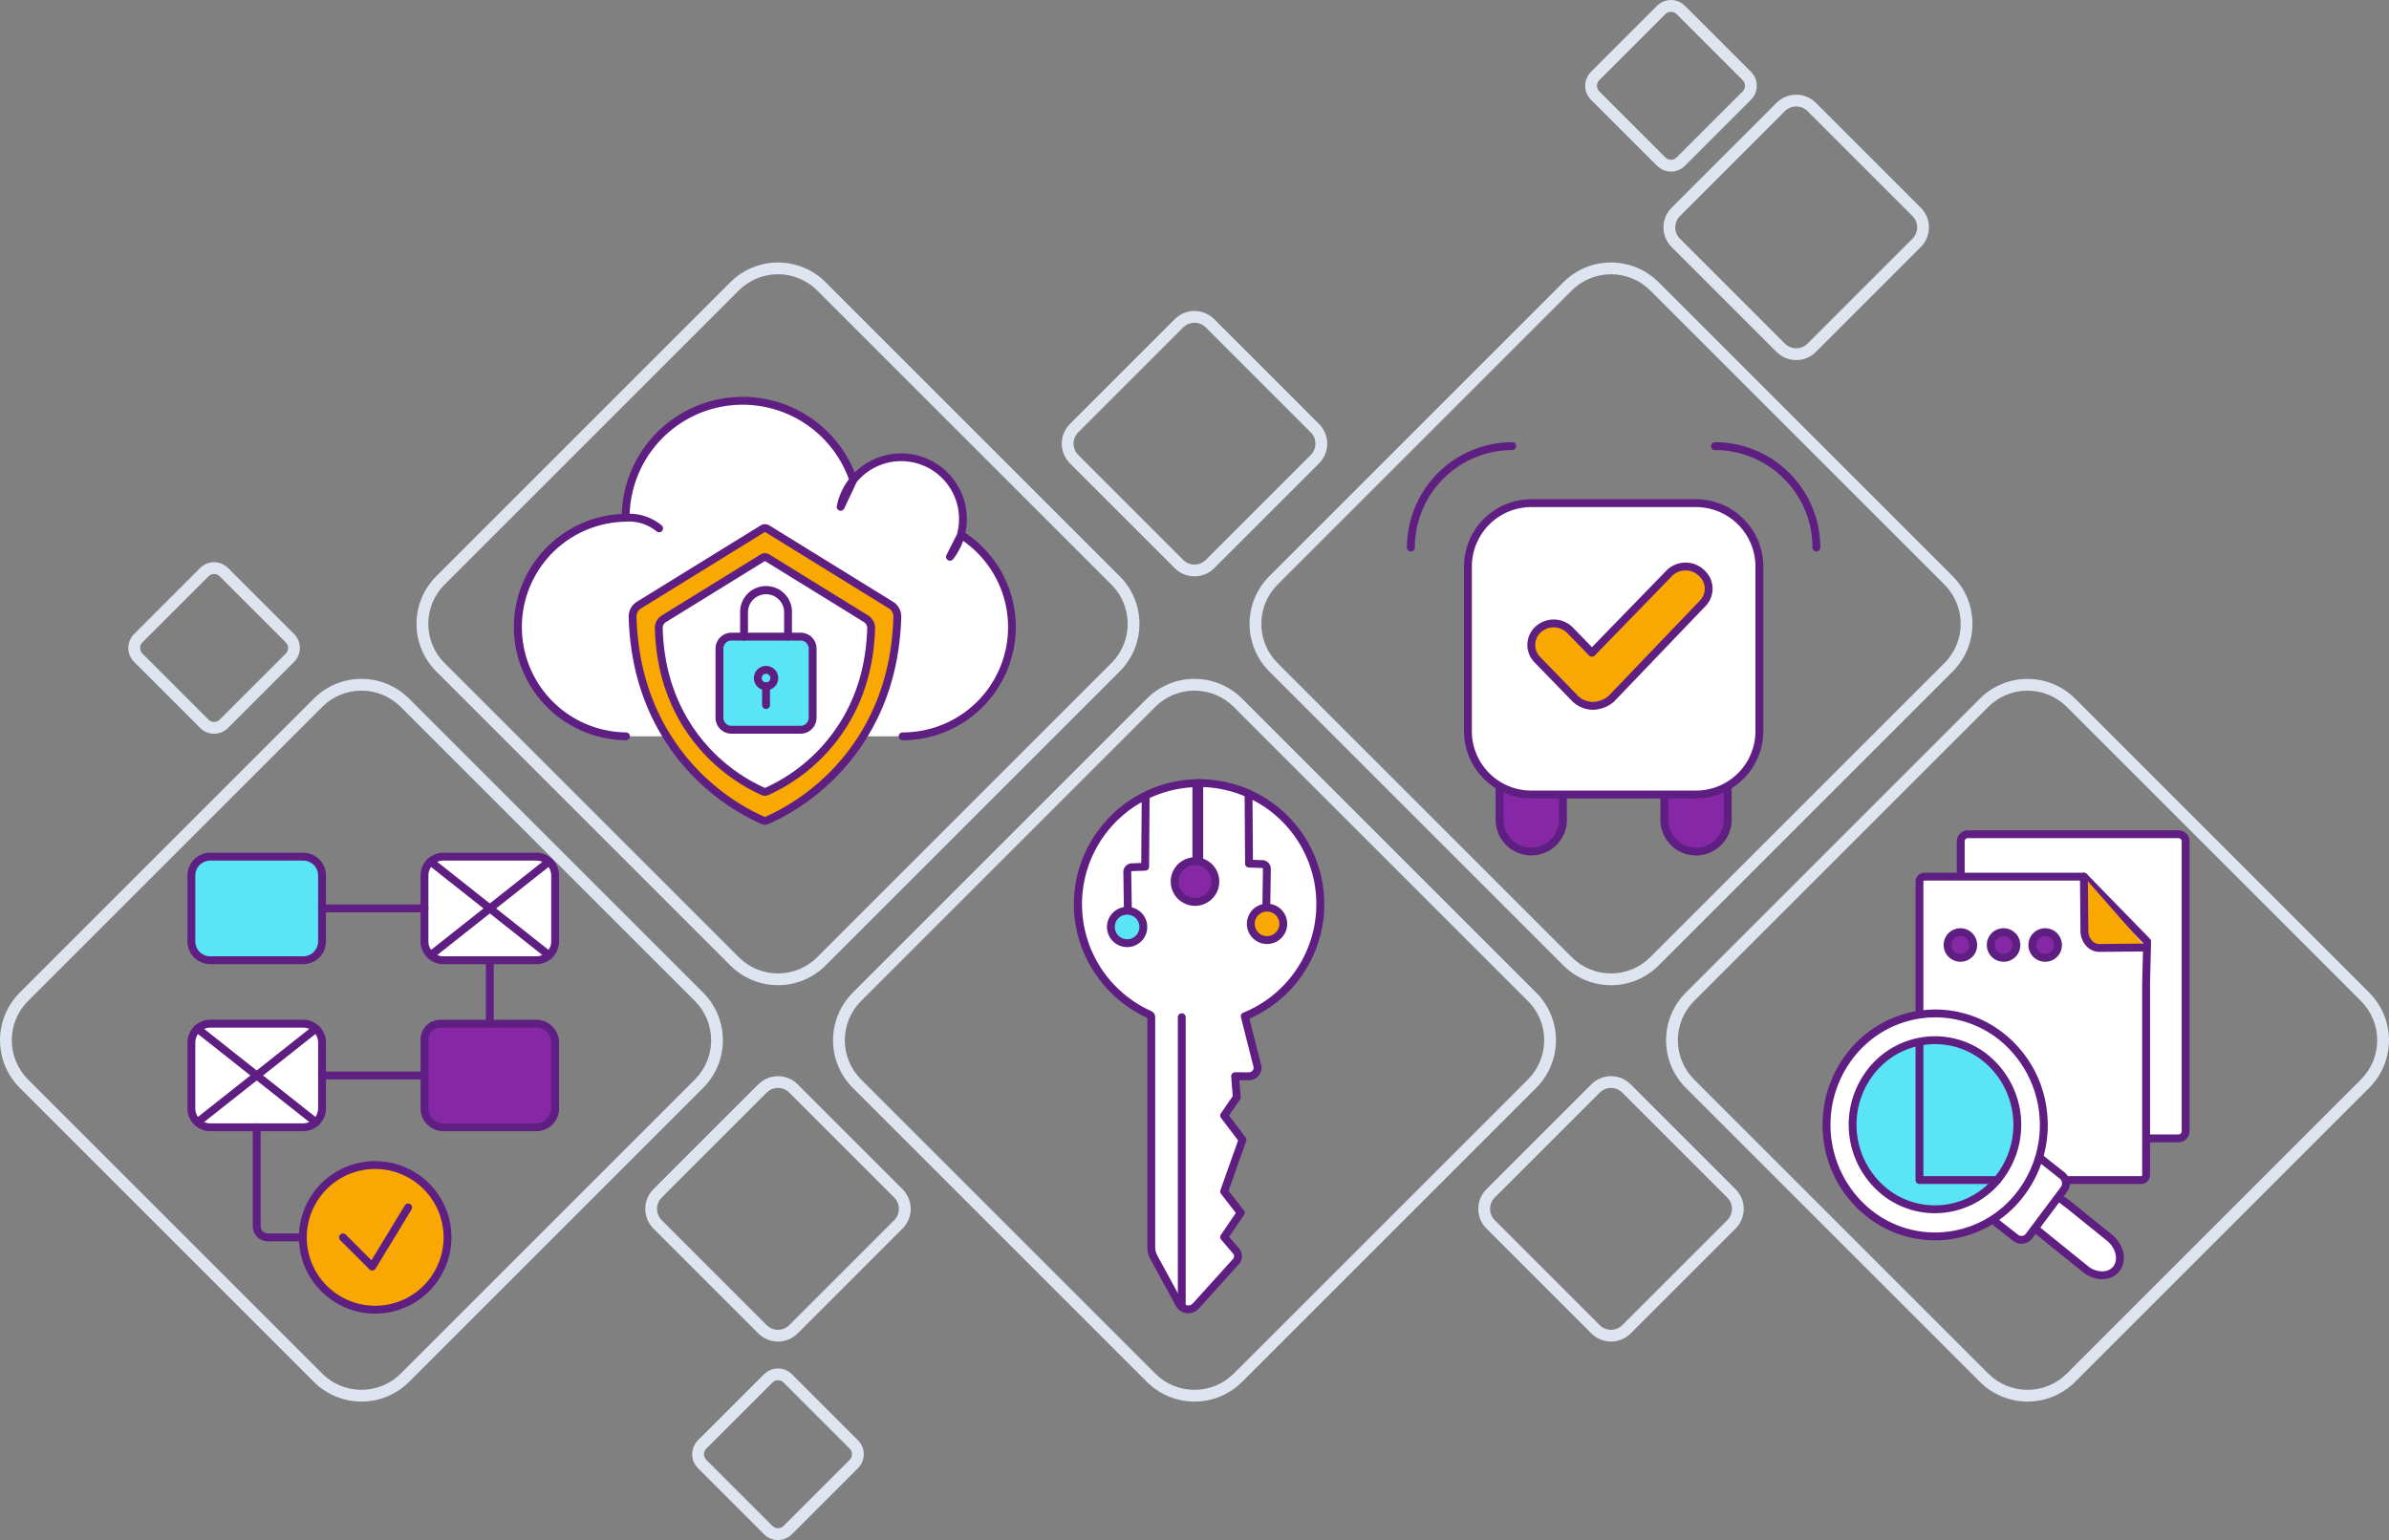 <svg id="Grupo_237297" data-name="Grupo 237297" xmlns="http://www.w3.org/2000/svg" xmlns:xlink="http://www.w3.org/1999/xlink" width="505" height="325.629" viewBox="0 0 505 325.629">
  <rect x="0" y="0" width="505" height="325.629" fill="#808080" stroke="none"/>
  <defs>
    <clipPath id="clip-path">
      <path id="Trazado_231899" data-name="Trazado 231899" d="M281.442,320.793l-62.2-62.2a11.737,11.737,0,0,1,0-16.58l62.2-62.2a11.723,11.723,0,0,1,16.58,0l62.2,62.2a11.723,11.723,0,0,1,0,16.58l-62.2,62.2a11.737,11.737,0,0,1-16.58,0M279.68,178.052l-62.2,62.2a14.232,14.232,0,0,0,0,20.1l62.2,62.2a14.231,14.231,0,0,0,20.1,0l62.2-62.2a14.216,14.216,0,0,0,0-20.1l-62.2-62.2a14.217,14.217,0,0,0-20.1,0" transform="translate(-213.323 -173.889)" fill="none"/>
    </clipPath>
    <linearGradient id="linear-gradient" x1="-1.133" y1="1.192" x2="-1.128" y2="1.192" gradientUnits="objectBoundingBox">
      <stop offset="0" stop-color="#dee4f0"/>
      <stop offset="1" stop-color="#dee4f0"/>
    </linearGradient>
    <clipPath id="clip-path-2">
      <path id="Trazado_231900" data-name="Trazado 231900" d="M68.119,320.793l-62.2-62.2a11.736,11.736,0,0,1,0-16.58l62.2-62.2a11.723,11.723,0,0,1,16.58,0l62.2,62.2a11.736,11.736,0,0,1,0,16.58l-62.2,62.2a11.737,11.737,0,0,1-16.58,0M66.356,178.052l-62.2,62.2a14.233,14.233,0,0,0,0,20.1l62.2,62.2a14.232,14.232,0,0,0,20.1,0l62.2-62.2a14.232,14.232,0,0,0,0-20.1l-62.2-62.2a14.218,14.218,0,0,0-20.1,0" transform="translate(0 -173.889)" fill="none"/>
    </clipPath>
    <linearGradient id="linear-gradient-2" x1="0.009" y1="1.192" x2="0.014" y2="1.192" xlink:href="#linear-gradient"/>
    <clipPath id="clip-path-3">
      <path id="Trazado_231901" data-name="Trazado 231901" d="M494.764,320.794l-62.2-62.2a11.736,11.736,0,0,1,0-16.58l62.2-62.2a11.737,11.737,0,0,1,16.58,0l62.2,62.2a11.736,11.736,0,0,1,0,16.58l-62.2,62.2a11.737,11.737,0,0,1-16.58,0M493,178.053l-62.2,62.2a14.233,14.233,0,0,0,0,20.1l62.2,62.2a14.232,14.232,0,0,0,20.1,0l62.2-62.2a14.232,14.232,0,0,0,0-20.1l-62.2-62.2a14.234,14.234,0,0,0-20.1,0" transform="translate(-426.646 -173.897)" fill="none"/>
    </clipPath>
    <linearGradient id="linear-gradient-3" x1="-2.255" y1="1.192" x2="-2.249" y2="1.192" xlink:href="#linear-gradient"/>
    <clipPath id="clip-path-4">
      <path id="Trazado_231902" data-name="Trazado 231902" d="M174.779,214.132l-62.2-62.2a11.725,11.725,0,0,1,0-16.58l62.2-62.2a11.738,11.738,0,0,1,16.579,0l62.2,62.2a11.724,11.724,0,0,1,0,16.58l-62.2,62.2a11.734,11.734,0,0,1-16.579,0M173.017,71.393l-62.2,62.2a14.217,14.217,0,0,0,0,20.1l62.2,62.2a14.232,14.232,0,0,0,20.1,0l62.2-62.2a14.215,14.215,0,0,0,0-20.1l-62.2-62.2a14.232,14.232,0,0,0-20.1,0" transform="translate(-106.654 -67.236)" fill="none"/>
    </clipPath>
    <linearGradient id="linear-gradient-4" x1="-0.576" y1="1.768" x2="-0.571" y2="1.768" xlink:href="#linear-gradient"/>
    <clipPath id="clip-path-5">
      <path id="Trazado_231903" data-name="Trazado 231903" d="M297.564,132.289,275.377,110.1a3.383,3.383,0,0,1,0-4.78l22.187-22.188a3.385,3.385,0,0,1,4.78,0l22.187,22.188a3.379,3.379,0,0,1,0,4.78l-22.187,22.188a3.383,3.383,0,0,1-4.78,0M295.8,81.371l-22.187,22.188a5.872,5.872,0,0,0,0,8.305L295.8,134.051a5.872,5.872,0,0,0,8.305,0l22.187-22.187a5.87,5.87,0,0,0,0-8.305L304.106,81.371a5.88,5.88,0,0,0-8.305,0" transform="translate(-271.894 -79.654)" fill="none"/>
    </clipPath>
    <linearGradient id="linear-gradient-5" x1="-3.999" y1="4.631" x2="-3.985" y2="4.631" xlink:href="#linear-gradient"/>
    <clipPath id="clip-path-6">
      <path id="Trazado_231904" data-name="Trazado 231904" d="M451.651,76.889,429.464,54.7a3.384,3.384,0,0,1,0-4.781l22.187-22.187a3.385,3.385,0,0,1,4.78,0l22.188,22.187a3.382,3.382,0,0,1,0,4.781L456.431,76.889a3.381,3.381,0,0,1-4.78,0m-1.762-50.917L427.7,48.159a5.874,5.874,0,0,0,0,8.305l22.188,22.188a5.874,5.874,0,0,0,8.305,0l22.187-22.188a5.872,5.872,0,0,0,0-8.305L458.194,25.972a5.878,5.878,0,0,0-8.305,0" transform="translate(-425.982 -24.254)" fill="none"/>
    </clipPath>
    <linearGradient id="linear-gradient-6" x1="-6.266" y1="5.446" x2="-6.251" y2="5.446" xlink:href="#linear-gradient"/>
    <clipPath id="clip-path-7">
      <path id="Trazado_231905" data-name="Trazado 231905" d="M190.9,328.3l-22.188-22.188a3.378,3.378,0,0,1,0-4.779L190.9,279.143a3.379,3.379,0,0,1,4.78,0l22.187,22.188a3.38,3.38,0,0,1,0,4.779L195.683,328.3a3.381,3.381,0,0,1-4.78,0m-1.762-50.917-22.188,22.188a5.873,5.873,0,0,0,0,8.3l22.188,22.188a5.88,5.88,0,0,0,8.305,0l22.187-22.188a5.871,5.871,0,0,0,0-8.3l-22.187-22.188a5.88,5.88,0,0,0-8.305,0" transform="translate(-165.233 -275.664)" fill="none"/>
    </clipPath>
    <linearGradient id="linear-gradient-7" x1="-2.43" y1="1.748" x2="-2.416" y2="1.748" xlink:href="#linear-gradient"/>
    <clipPath id="clip-path-8">
      <path id="Trazado_231906" data-name="Trazado 231906" d="M404.225,328.3,382.038,306.11a3.378,3.378,0,0,1,0-4.779l22.186-22.188a3.38,3.38,0,0,1,4.781,0l22.187,22.188a3.382,3.382,0,0,1,0,4.779L409.006,328.3a3.382,3.382,0,0,1-4.781,0m-1.762-50.917-22.187,22.188a5.871,5.871,0,0,0,0,8.3l22.187,22.188a5.872,5.872,0,0,0,8.305,0l22.188-22.188a5.878,5.878,0,0,0,0-8.3L410.767,277.38a5.872,5.872,0,0,0-8.305,0" transform="translate(-378.555 -275.66)" fill="none"/>
    </clipPath>
    <linearGradient id="linear-gradient-8" x1="-5.512" y1="1.748" x2="-5.498" y2="1.748" xlink:href="#linear-gradient"/>
    <clipPath id="clip-path-9">
      <path id="Trazado_231907" data-name="Trazado 231907" d="M49.81,177.3,35.832,163.326a1.67,1.67,0,0,1,0-2.36L49.81,146.988a1.671,1.671,0,0,1,2.36,0l13.978,13.978a1.671,1.671,0,0,1,0,2.36L52.17,177.3a1.671,1.671,0,0,1-2.36,0m-1.762-32.078L34.07,159.2a4.164,4.164,0,0,0,0,5.884l13.978,13.978a4.165,4.165,0,0,0,5.884,0L67.91,165.088a4.164,4.164,0,0,0,0-5.884L53.931,145.225a4.166,4.166,0,0,0-5.884,0" transform="translate(-32.853 -144.009)" fill="none"/>
    </clipPath>
    <linearGradient id="linear-gradient-9" x1="-0.72" y1="5.7" x2="-0.698" y2="5.7" xlink:href="#linear-gradient"/>
    <clipPath id="clip-path-10">
      <path id="Trazado_231908" data-name="Trazado 231908" d="M194.211,383.826l-13.979-13.978a1.673,1.673,0,0,1,0-2.36l13.979-13.978a1.67,1.67,0,0,1,2.359,0l13.978,13.978a1.671,1.671,0,0,1,0,2.36L196.57,383.826a1.668,1.668,0,0,1-2.359,0m-1.762-32.078L178.47,365.727a4.166,4.166,0,0,0,0,5.884l13.978,13.979a4.161,4.161,0,0,0,5.884,0l13.978-13.979a4.164,4.164,0,0,0,0-5.884l-13.978-13.978a4.165,4.165,0,0,0-5.884,0" transform="translate(-177.253 -350.532)" fill="none"/>
    </clipPath>
    <linearGradient id="linear-gradient-10" x1="-3.935" y1="1" x2="-3.912" y2="1" xlink:href="#linear-gradient"/>
    <clipPath id="clip-path-11">
      <path id="Trazado_231909" data-name="Trazado 231909" d="M422.892,33.294,408.913,19.317a1.671,1.671,0,0,1,0-2.36L422.892,2.979a1.67,1.67,0,0,1,2.359,0l13.979,13.978a1.673,1.673,0,0,1,0,2.36L425.251,33.294a1.666,1.666,0,0,1-2.359,0M421.129,1.217,407.151,15.2a4.167,4.167,0,0,0,0,5.885l13.979,13.978a4.161,4.161,0,0,0,5.884,0L440.991,21.08a4.165,4.165,0,0,0,0-5.885L427.013,1.217a4.165,4.165,0,0,0-5.884,0" transform="translate(-405.934 0)" fill="none"/>
    </clipPath>
    <linearGradient id="linear-gradient-11" x1="-9.025" y1="8.976" x2="-9.002" y2="8.976" xlink:href="#linear-gradient"/>
    <clipPath id="clip-path-12">
      <path id="Trazado_231910" data-name="Trazado 231910" d="M388.1,214.132l-62.2-62.2a11.738,11.738,0,0,1,0-16.58l62.2-62.2a11.736,11.736,0,0,1,16.579,0l62.2,62.2a11.737,11.737,0,0,1,0,16.58l-62.2,62.2a11.722,11.722,0,0,1-16.579,0M386.34,71.393l-62.2,62.2a14.231,14.231,0,0,0,0,20.1l62.2,62.2a14.216,14.216,0,0,0,20.1,0l62.2-62.2a14.232,14.232,0,0,0,0-20.1l-62.2-62.2a14.232,14.232,0,0,0-20.1,0" transform="translate(-319.985 -67.236)" fill="none"/>
    </clipPath>
    <linearGradient id="linear-gradient-12" x1="-1.689" y1="1.768" x2="-1.683" y2="1.768" xlink:href="#linear-gradient"/>
    <clipPath id="clip-path-13">
      <rect id="Rectángulo_313104" data-name="Rectángulo 313104" width="505" height="325.629" fill="none"/>
    </clipPath>
  </defs>
  <g id="Grupo_237272" data-name="Grupo 237272" transform="translate(176.091 143.54)">
    <g id="Grupo_237271" data-name="Grupo 237271" clip-path="url(#clip-path)">
      <rect id="Rectángulo_313092" data-name="Rectángulo 313092" width="154.209" height="152.823" transform="translate(-1.386 0)" fill="url(#linear-gradient)"/>
    </g>
  </g>
  <g id="Grupo_237274" data-name="Grupo 237274" transform="translate(0 143.54)">
    <g id="Grupo_237273" data-name="Grupo 237273" clip-path="url(#clip-path-2)">
      <rect id="Rectángulo_313093" data-name="Rectángulo 313093" width="155.588" height="152.823" transform="translate(-1.386)" fill="url(#linear-gradient-2)"/>
    </g>
  </g>
  <g id="Grupo_237276" data-name="Grupo 237276" transform="translate(352.183 143.547)">
    <g id="Grupo_237275" data-name="Grupo 237275" clip-path="url(#clip-path-3)">
      <rect id="Rectángulo_313094" data-name="Rectángulo 313094" width="155.589" height="152.817" transform="translate(-1.386 0)" fill="url(#linear-gradient-3)"/>
    </g>
  </g>
  <g id="Grupo_237278" data-name="Grupo 237278" transform="translate(88.04 55.501)">
    <g id="Grupo_237277" data-name="Grupo 237277" clip-path="url(#clip-path-4)">
      <rect id="Rectángulo_313095" data-name="Rectángulo 313095" width="152.83" height="152.817" transform="translate(0 0)" fill="url(#linear-gradient-4)"/>
    </g>
  </g>
  <g id="Grupo_237280" data-name="Grupo 237280" transform="translate(224.44 65.752)">
    <g id="Grupo_237279" data-name="Grupo 237279" clip-path="url(#clip-path-5)">
      <rect id="Rectángulo_313096" data-name="Rectángulo 313096" width="56.12" height="56.117" transform="translate(0 0)" fill="url(#linear-gradient-5)"/>
    </g>
  </g>
  <g id="Grupo_237282" data-name="Grupo 237282" transform="translate(351.635 20.021)">
    <g id="Grupo_237281" data-name="Grupo 237281" clip-path="url(#clip-path-6)">
      <rect id="Rectángulo_313097" data-name="Rectángulo 313097" width="56.12" height="56.117" transform="translate(0 0)" fill="url(#linear-gradient-6)"/>
    </g>
  </g>
  <g id="Grupo_237284" data-name="Grupo 237284" transform="translate(136.395 227.552)">
    <g id="Grupo_237283" data-name="Grupo 237283" clip-path="url(#clip-path-7)">
      <rect id="Rectángulo_313098" data-name="Rectángulo 313098" width="56.12" height="56.114" fill="url(#linear-gradient-7)"/>
    </g>
  </g>
  <g id="Grupo_237286" data-name="Grupo 237286" transform="translate(312.486 227.549)">
    <g id="Grupo_237285" data-name="Grupo 237285" clip-path="url(#clip-path-8)">
      <rect id="Rectángulo_313099" data-name="Rectángulo 313099" width="56.69" height="56.12" fill="url(#linear-gradient-8)"/>
    </g>
  </g>
  <g id="Grupo_237288" data-name="Grupo 237288" transform="translate(27.119 118.875)">
    <g id="Grupo_237287" data-name="Grupo 237287" clip-path="url(#clip-path-9)">
      <rect id="Rectángulo_313100" data-name="Rectángulo 313100" width="37.086" height="36.274" transform="translate(-0.406 0)" fill="url(#linear-gradient-9)"/>
    </g>
  </g>
  <g id="Grupo_237290" data-name="Grupo 237290" transform="translate(146.317 289.353)">
    <g id="Grupo_237289" data-name="Grupo 237289" clip-path="url(#clip-path-10)">
      <rect id="Rectángulo_313101" data-name="Rectángulo 313101" width="37.085" height="36.276" transform="translate(-0.406 0)" fill="url(#linear-gradient-10)"/>
    </g>
  </g>
  <g id="Grupo_237292" data-name="Grupo 237292" transform="translate(335.086)">
    <g id="Grupo_237291" data-name="Grupo 237291" clip-path="url(#clip-path-11)">
      <rect id="Rectángulo_313102" data-name="Rectángulo 313102" width="37.085" height="36.276" transform="translate(-0.406)" fill="url(#linear-gradient-11)"/>
    </g>
  </g>
  <g id="Grupo_237294" data-name="Grupo 237294" transform="translate(264.138 55.501)">
    <g id="Grupo_237293" data-name="Grupo 237293" clip-path="url(#clip-path-12)">
      <rect id="Rectángulo_313103" data-name="Rectángulo 313103" width="155.588" height="152.823" transform="translate(-1.386 0)" fill="url(#linear-gradient-12)"/>
    </g>
  </g>
  <g id="Grupo_237296" data-name="Grupo 237296">
    <g id="Grupo_237295" data-name="Grupo 237295" clip-path="url(#clip-path-13)">
      <path id="Trazado_231911" data-name="Trazado 231911" d="M213.956,173.613A23.094,23.094,0,0,0,226.311,131l-2.347,4.642a13.051,13.051,0,1,0-23.115-10.556l2.683-5.671a24.723,24.723,0,0,0-48.126,7.973v.008a23.109,23.109,0,0,0,.063,46.214Z" transform="translate(-23.146 -17.918)" fill="#fff"/>
      <path id="Trazado_231912" data-name="Trazado 231912" d="M213.78,174.268a.831.831,0,0,1,0-1.662,22.26,22.26,0,0,0,12.783-40.5,13.819,13.819,0,0,1-2.119,3.866.831.831,0,0,1-1.4-.884l2.214-4.381a12.221,12.221,0,0,0-21.189-11.041l-2.648,5.6a.831.831,0,0,1-1.566-.518,13.777,13.777,0,0,1,2.561-5.669,23.893,23.893,0,0,0-46.358,8.121v.021a.831.831,0,0,1-.819.83,22.278,22.278,0,0,0,.06,44.552.831.831,0,0,1-.019,1.662,23.939,23.939,0,0,1-.872-47.85,25.554,25.554,0,0,1,49.246-8.751,13.889,13.889,0,0,1,23.384,12.759,24.274,24.274,0,0,1,7.617,8.219,23.957,23.957,0,0,1-20.878,35.629" transform="translate(-22.971 -17.742)" fill="#5f1f82"/>
      <path id="Trazado_231913" data-name="Trazado 231913" d="M189.609,197.11a.932.932,0,0,0,.726,0,46.28,46.28,0,0,0,24.9-27.374,49.153,49.153,0,0,0,1.537-5.593,55.474,55.474,0,0,0,1.171-10.1,2.813,2.813,0,0,0-1.313-2.476L190.47,135.415a.948.948,0,0,0-1,0L163.31,151.565A2.814,2.814,0,0,0,162,154.04a55.475,55.475,0,0,0,1.171,10.1,48.99,48.99,0,0,0,1.536,5.593,46.3,46.3,0,0,0,24.905,27.374" transform="translate(-28.273 -23.609)" fill="#f8a800"/>
      <path id="Trazado_231914" data-name="Trazado 231914" d="M189.8,197.838a1.766,1.766,0,0,1-.684-.139,47.117,47.117,0,0,1-25.371-27.873,50.077,50.077,0,0,1-1.563-5.687,56.576,56.576,0,0,1-1.189-10.254,3.652,3.652,0,0,1,1.708-3.2l26.164-16.149a1.768,1.768,0,0,1,1.868,0l26.164,16.149a3.652,3.652,0,0,1,1.708,3.2,56.585,56.585,0,0,1-1.189,10.254,50.422,50.422,0,0,1-1.563,5.687A47.134,47.134,0,0,1,190.48,197.7a1.766,1.766,0,0,1-.684.139m-.042-1.672a.1.1,0,0,0,.085,0,45.474,45.474,0,0,0,24.439-26.875,48.611,48.611,0,0,0,1.511-5.5,54.973,54.973,0,0,0,1.153-9.952,1.986,1.986,0,0,0-.92-1.747l-26.164-16.149a.116.116,0,0,0-.123,0L163.57,152.1a1.986,1.986,0,0,0-.92,1.747,54.964,54.964,0,0,0,1.153,9.952,48.482,48.482,0,0,0,1.511,5.5,45.456,45.456,0,0,0,24.439,26.875" transform="translate(-28.097 -23.433)" fill="#5f1f82"/>
      <path id="Trazado_231915" data-name="Trazado 231915" d="M190.792,192.268a.894.894,0,0,0,.7,0,37.145,37.145,0,0,0,19.92-21.934,39.321,39.321,0,0,0,1.232-4.486,44.5,44.5,0,0,0,.939-8.1,2.256,2.256,0,0,0-1.053-1.986l-20.911-12.907a.909.909,0,0,0-.955,0l-20.91,12.907a2.255,2.255,0,0,0-1.054,1.986,44.5,44.5,0,0,0,.939,8.1,39.492,39.492,0,0,0,1.232,4.486,37.145,37.145,0,0,0,19.92,21.934" transform="translate(-29.443 -24.908)" fill="#fff"/>
      <path id="Trazado_231916" data-name="Trazado 231916" d="M190.966,192.995a1.735,1.735,0,0,1-.674-.138,37.985,37.985,0,0,1-20.382-22.432,40.551,40.551,0,0,1-1.258-4.581,45.5,45.5,0,0,1-.958-8.256,3.1,3.1,0,0,1,1.448-2.715l20.911-12.907a1.732,1.732,0,0,1,1.828,0l20.912,12.907a3.094,3.094,0,0,1,1.447,2.715,45.421,45.421,0,0,1-.958,8.256,40.6,40.6,0,0,1-1.258,4.581,37.967,37.967,0,0,1-20.383,22.432,1.73,1.73,0,0,1-.673.138m0-49.626a.08.08,0,0,0-.041.012l-20.911,12.907a1.426,1.426,0,0,0-.66,1.257,43.811,43.811,0,0,0,.921,7.953,38.9,38.9,0,0,0,1.206,4.391,36.308,36.308,0,0,0,19.458,21.437.062.062,0,0,0,.051,0,36.324,36.324,0,0,0,19.459-21.437,39.072,39.072,0,0,0,1.206-4.391,43.882,43.882,0,0,0,.922-7.953,1.432,1.432,0,0,0-.66-1.257L191.007,143.38a.079.079,0,0,0-.04-.012" transform="translate(-29.267 -24.732)" fill="#5f1f82"/>
      <path id="Trazado_231917" data-name="Trazado 231917" d="M201.4,182.765H186.777a2.544,2.544,0,0,1-2.537-2.537v-14.62a2.544,2.544,0,0,1,2.537-2.537H201.4a2.544,2.544,0,0,1,2.537,2.537v14.62a2.544,2.544,0,0,1-2.537,2.537" transform="translate(-32.156 -28.461)" fill="#59e5f5"/>
      <path id="Trazado_231918" data-name="Trazado 231918" d="M201.22,183.42H186.6a3.371,3.371,0,0,1-3.368-3.368V165.433a3.371,3.371,0,0,1,3.368-3.368H201.22a3.371,3.371,0,0,1,3.368,3.368v14.619a3.371,3.371,0,0,1-3.368,3.368M186.6,163.727a1.708,1.708,0,0,0-1.706,1.706v14.619a1.708,1.708,0,0,0,1.706,1.706H201.22a1.708,1.708,0,0,0,1.706-1.706V165.433a1.708,1.708,0,0,0-1.706-1.706Z" transform="translate(-31.98 -28.285)" fill="#5f1f82"/>
      <path id="Trazado_231919" data-name="Trazado 231919" d="M199.66,161.656a.831.831,0,0,1-.83-.83v-5.142a3.819,3.819,0,0,0-7.639,0v5.142a.831.831,0,0,1-1.662,0v-5.142a5.481,5.481,0,1,1,10.961,0v5.142a.831.831,0,0,1-.83.83" transform="translate(-33.079 -26.215)" fill="#5f1f82"/>
      <path id="Trazado_231920" data-name="Trazado 231920" d="M195.624,175.727a2.574,2.574,0,1,1,2.575-2.574,2.576,2.576,0,0,1-2.575,2.574m0-3.487a.913.913,0,1,0,.913.913.914.914,0,0,0-.913-.913" transform="translate(-33.693 -29.771)" fill="#5f1f82"/>
      <path id="Trazado_231921" data-name="Trazado 231921" d="M195.992,180.417a.831.831,0,0,1-.83-.83v-3.953a.83.83,0,1,1,1.661,0v3.953a.831.831,0,0,1-.83.83" transform="translate(-34.062 -30.509)" fill="#5f1f82"/>
      <path id="Trazado_231922" data-name="Trazado 231922" d="M167.112,135.516a.827.827,0,0,1-.532-.192,9.173,9.173,0,0,0-6.481-2.053.831.831,0,1,1-.1-1.658,10.825,10.825,0,0,1,7.647,2.434.831.831,0,0,1-.531,1.469" transform="translate(-27.788 -22.966)" fill="#5f1f82"/>
      <path id="Trazado_231923" data-name="Trazado 231923" d="M72.638,241.333H53a3.991,3.991,0,0,1-3.99-3.991V223.422a3.99,3.99,0,0,1,3.99-3.99H72.638a3.991,3.991,0,0,1,3.991,3.99v13.919a3.991,3.991,0,0,1-3.991,3.991" transform="translate(-8.553 -38.298)" fill="#59e5f5"/>
      <path id="Trazado_231924" data-name="Trazado 231924" d="M72.461,241.987H52.821A4.827,4.827,0,0,1,48,237.166V223.247a4.827,4.827,0,0,1,4.822-4.822h19.64a4.827,4.827,0,0,1,4.822,4.822v13.919a4.827,4.827,0,0,1-4.822,4.822m-19.64-21.9a3.163,3.163,0,0,0-3.16,3.16v13.919a3.164,3.164,0,0,0,3.16,3.161h19.64a3.165,3.165,0,0,0,3.161-3.161V223.247a3.164,3.164,0,0,0-3.161-3.16Z" transform="translate(-8.377 -38.122)" fill="#5f1f82"/>
      <path id="Trazado_231925" data-name="Trazado 231925" d="M132.33,241.333h-19.64a3.991,3.991,0,0,1-3.991-3.991V223.422a3.99,3.99,0,0,1,3.991-3.99h19.64a3.991,3.991,0,0,1,3.991,3.99v13.919a3.991,3.991,0,0,1-3.991,3.991" transform="translate(-18.971 -38.298)" fill="#fff"/>
      <path id="Trazado_231926" data-name="Trazado 231926" d="M132.154,241.987h-19.64a4.827,4.827,0,0,1-4.822-4.822V223.247a4.827,4.827,0,0,1,4.822-4.822h19.64a4.827,4.827,0,0,1,4.822,4.822v13.919a4.827,4.827,0,0,1-4.822,4.822m-19.64-21.9a3.164,3.164,0,0,0-3.161,3.16v13.919a3.165,3.165,0,0,0,3.161,3.161h19.64a3.164,3.164,0,0,0,3.16-3.161V223.247a3.164,3.164,0,0,0-3.16-3.16Z" transform="translate(-18.795 -38.122)" fill="#5f1f82"/>
      <path id="Trazado_231927" data-name="Trazado 231927" d="M72.638,284.118H53a3.991,3.991,0,0,1-3.99-3.991V266.207a3.99,3.99,0,0,1,3.99-3.99H72.638a3.991,3.991,0,0,1,3.991,3.99v13.919a3.991,3.991,0,0,1-3.991,3.991" transform="translate(-8.553 -45.765)" fill="#fff"/>
      <path id="Trazado_231928" data-name="Trazado 231928" d="M72.461,284.772H52.821A4.827,4.827,0,0,1,48,279.951V266.032a4.827,4.827,0,0,1,4.822-4.822h19.64a4.827,4.827,0,0,1,4.822,4.822v13.919a4.827,4.827,0,0,1-4.822,4.822m-19.64-21.9a3.163,3.163,0,0,0-3.16,3.16v13.919a3.163,3.163,0,0,0,3.16,3.16h19.64a3.164,3.164,0,0,0,3.161-3.16V266.032a3.164,3.164,0,0,0-3.161-3.16Z" transform="translate(-8.377 -45.589)" fill="#5f1f82"/>
      <path id="Trazado_231929" data-name="Trazado 231929" d="M132.33,284.118h-19.64a3.991,3.991,0,0,1-3.991-3.991V265.571a3.354,3.354,0,0,1,3.354-3.354H132.33a3.991,3.991,0,0,1,3.991,3.99v13.919a3.991,3.991,0,0,1-3.991,3.991" transform="translate(-18.971 -45.765)" fill="#8628a5"/>
      <path id="Trazado_231930" data-name="Trazado 231930" d="M132.154,284.772h-19.64a4.827,4.827,0,0,1-4.822-4.822V265.4a4.189,4.189,0,0,1,4.184-4.185h20.278a4.827,4.827,0,0,1,4.822,4.822v13.919a4.827,4.827,0,0,1-4.822,4.822m-20.278-21.9a2.526,2.526,0,0,0-2.523,2.523v14.555a3.164,3.164,0,0,0,3.161,3.16h19.64a3.164,3.164,0,0,0,3.161-3.16V266.032a3.164,3.164,0,0,0-3.161-3.16Z" transform="translate(-18.796 -45.589)" fill="#5f1f82"/>
      <path id="Trazado_231931" data-name="Trazado 231931" d="M135.12,241.159a.828.828,0,0,1-.515-.179l-12.508-9.9-12.515-9.9a.831.831,0,0,1,1.031-1.3l12.515,9.9,12.508,9.9a.831.831,0,0,1-.516,1.483" transform="translate(-19.07 -38.344)" fill="#5f1f82"/>
      <path id="Trazado_231932" data-name="Trazado 231932" d="M110.1,241.159a.831.831,0,0,1-.516-1.483l12.515-9.9,12.508-9.9a.831.831,0,0,1,1.031,1.3l-12.508,9.9-12.515,9.9a.829.829,0,0,1-.515.179" transform="translate(-19.07 -38.344)" fill="#5f1f82"/>
      <path id="Trazado_231933" data-name="Trazado 231933" d="M75.427,283.944a.829.829,0,0,1-.515-.179l-25.022-19.8a.831.831,0,1,1,1.031-1.3l12.515,9.9,12.508,9.9a.831.831,0,0,1-.516,1.483" transform="translate(-8.652 -45.811)" fill="#5f1f82"/>
      <path id="Trazado_231934" data-name="Trazado 231934" d="M50.405,283.944a.831.831,0,0,1-.516-1.483l12.515-9.9,12.508-9.9a.831.831,0,0,1,1.031,1.3l-12.508,9.9-12.515,9.9a.828.828,0,0,1-.515.179" transform="translate(-8.652 -45.811)" fill="#5f1f82"/>
      <path id="Trazado_231935" data-name="Trazado 231935" d="M77.549,313.72A15.291,15.291,0,1,1,92.84,329.011,15.291,15.291,0,0,1,77.549,313.72" transform="translate(-13.535 -52.085)" fill="#f8a800"/>
      <path id="Trazado_231936" data-name="Trazado 231936" d="M92.665,329.667a16.122,16.122,0,1,1,16.122-16.122,16.141,16.141,0,0,1-16.122,16.122m0-30.583a14.46,14.46,0,1,0,14.461,14.461,14.477,14.477,0,0,0-14.461-14.461" transform="translate(-13.359 -51.909)" fill="#5f1f82"/>
      <path id="Trazado_231937" data-name="Trazado 231937" d="M93.83,322.458a.832.832,0,0,1-.588-.244l-6.183-6.184a.831.831,0,0,1,1.175-1.175l5.436,5.436,7.042-11.587a.831.831,0,1,1,1.42.863l-7.592,12.49a.831.831,0,0,1-.611.394.8.8,0,0,1-.1.006" transform="translate(-15.152 -53.809)" fill="#5f1f82"/>
      <path id="Trazado_231938" data-name="Trazado 231938" d="M82.468,232.7h0Z" transform="translate(-14.393 -40.613)" fill="#8628a5"/>
      <path id="Trazado_231939" data-name="Trazado 231939" d="M103.944,233.353H82.293a.831.831,0,1,1,0-1.662h21.651a.831.831,0,0,1,0,1.662" transform="translate(-14.218 -40.437)" fill="#5f1f82"/>
      <path id="Trazado_231940" data-name="Trazado 231940" d="M125.429,245.963v0Z" transform="translate(-21.891 -42.928)" fill="#8628a5"/>
      <path id="Trazado_231941" data-name="Trazado 231941" d="M125.253,260.035a.831.831,0,0,1-.83-.83V245.787a.83.83,0,1,1,1.661,0V259.2a.831.831,0,0,1-.83.83" transform="translate(-21.716 -42.753)" fill="#5f1f82"/>
      <path id="Trazado_231942" data-name="Trazado 231942" d="M82.468,275.482h0Z" transform="translate(-14.393 -48.08)" fill="#8628a5"/>
      <path id="Trazado_231943" data-name="Trazado 231943" d="M103.944,276.138H82.293a.831.831,0,1,1,0-1.662h21.651a.831.831,0,0,1,0,1.662" transform="translate(-14.218 -47.905)" fill="#5f1f82"/>
      <path id="Trazado_231944" data-name="Trazado 231944" d="M75.312,312.685H67.929a3.2,3.2,0,0,1-3.2-3.2V288.572a.831.831,0,1,1,1.662,0v20.914a1.538,1.538,0,0,0,1.537,1.537h7.383a.831.831,0,0,1,0,1.662" transform="translate(-11.297 -50.22)" fill="#5f1f82"/>
      <path id="Trazado_231945" data-name="Trazado 231945" d="M541.287,278h6.869a1.5,1.5,0,0,0,1.483-1.521v-61.27a1.5,1.5,0,0,0-1.483-1.521H503.588a1.5,1.5,0,0,0-1.482,1.521v7.448Z" transform="translate(-87.633 -37.295)" fill="#fff"/>
      <path id="Trazado_231946" data-name="Trazado 231946" d="M547.98,278.653h-6.869a.831.831,0,1,1,0-1.662h6.869a.673.673,0,0,0,.651-.691V215.032a.673.673,0,0,0-.651-.691H503.412a.673.673,0,0,0-.651.691v7.448a.831.831,0,0,1-1.662,0v-7.448a2.336,2.336,0,0,1,2.313-2.353H547.98a2.336,2.336,0,0,1,2.313,2.353V276.3a2.335,2.335,0,0,1-2.313,2.353" transform="translate(-87.457 -37.119)" fill="#5f1f82"/>
      <path id="Trazado_231947" data-name="Trazado 231947" d="M491.535,253.7V225.608a1.046,1.046,0,0,1,1.029-1.056h33.731l13.366,13.718-.22,8.738v40.645a1.045,1.045,0,0,1-1.029,1.056h-16.07Z" transform="translate(-85.788 -39.191)" fill="#fff"/>
      <path id="Trazado_231948" data-name="Trazado 231948" d="M538.237,289.364h-16.07a.831.831,0,1,1,0-1.662h16.07a.216.216,0,0,0,.2-.225V246.811l.21-8.388-12.877-13.216h-33.38a.215.215,0,0,0-.2.225v28.092a.831.831,0,1,1-1.662,0V225.432a1.875,1.875,0,0,1,1.859-1.886h33.731a.831.831,0,0,1,.6.251l13.366,13.718a.83.83,0,0,1,.235.6l-.219,8.727v40.635a1.875,1.875,0,0,1-1.86,1.886" transform="translate(-85.612 -39.016)" fill="#5f1f82"/>
      <path id="Trazado_231949" data-name="Trazado 231949" d="M533.644,224.572l.1,11.449a3.426,3.426,0,0,0,3.174,3.61l9.868-.095Z" transform="translate(-93.137 -39.195)" fill="#f8a800"/>
      <path id="Trazado_231950" data-name="Trazado 231950" d="M536.72,240.286a3.737,3.737,0,0,1-2.825-1.331,4.749,4.749,0,0,1-1.153-3.1l-.1-11.449a.831.831,0,0,1,.823-.839h.007a.831.831,0,0,1,.831.824l.1,11.448a3.088,3.088,0,0,0,.739,2.021,2.106,2.106,0,0,0,1.578.766h.018l9.868-.095h.008a.831.831,0,0,1,.007,1.662l-9.868.095h-.035" transform="translate(-92.962 -39.019)" fill="#5f1f82"/>
      <path id="Trazado_231951" data-name="Trazado 231951" d="M520.6,241.489a2.642,2.642,0,1,0,2.641-2.71,2.676,2.676,0,0,0-2.641,2.71" transform="translate(-90.862 -41.674)" fill="#8628a5"/>
      <path id="Trazado_231952" data-name="Trazado 231952" d="M523.07,244.854a3.542,3.542,0,1,1,3.472-3.54,3.511,3.511,0,0,1-3.472,3.54m0-5.42a1.881,1.881,0,1,0,1.81,1.88,1.847,1.847,0,0,0-1.81-1.88" transform="translate(-90.686 -41.499)" fill="#5f1f82"/>
      <path id="Trazado_231953" data-name="Trazado 231953" d="M509.957,241.489a2.642,2.642,0,1,0,2.641-2.71,2.676,2.676,0,0,0-2.641,2.71" transform="translate(-89.003 -41.674)" fill="#8628a5"/>
      <path id="Trazado_231954" data-name="Trazado 231954" d="M512.422,244.854a3.542,3.542,0,1,1,3.472-3.54,3.51,3.51,0,0,1-3.472,3.54m0-5.42a1.881,1.881,0,1,0,1.81,1.88,1.847,1.847,0,0,0-1.81-1.88" transform="translate(-88.828 -41.499)" fill="#5f1f82"/>
      <path id="Trazado_231955" data-name="Trazado 231955" d="M498.906,241.489a2.642,2.642,0,1,0,2.641-2.71,2.676,2.676,0,0,0-2.641,2.71" transform="translate(-87.074 -41.674)" fill="#8628a5"/>
      <path id="Trazado_231956" data-name="Trazado 231956" d="M501.371,244.854a3.542,3.542,0,1,1,3.472-3.54,3.511,3.511,0,0,1-3.472,3.54m0-5.42a1.881,1.881,0,1,0,1.81,1.88,1.848,1.848,0,0,0-1.81-1.88" transform="translate(-86.899 -41.499)" fill="#5f1f82"/>
      <path id="Trazado_231957" data-name="Trazado 231957" d="M521.11,313.212l2.351,1.925,8.307,6.7c2.217,1.789,5.175,1.757,6.573-.069s.729-4.783-1.488-6.572l-8.307-6.7-2.5-1.9Z" transform="translate(-90.95 -53.51)" fill="#fff"/>
      <path id="Trazado_231958" data-name="Trazado 231958" d="M535.132,323.814a6.551,6.551,0,0,1-4.062-1.506l-8.307-6.7-2.356-1.929a.831.831,0,0,1,1.053-1.286l2.351,1.926,8.3,6.7a4.731,4.731,0,0,0,3.466,1.111,2.787,2.787,0,0,0,1.927-1.038c1.111-1.451.493-3.932-1.35-5.42l-8.3-6.693-2.492-1.9a.831.831,0,1,1,1.006-1.322l2.5,1.9.019.015,8.306,6.7c2.571,2.073,3.3,5.538,1.627,7.723a4.45,4.45,0,0,1-3.048,1.678,5.409,5.409,0,0,1-.645.038" transform="translate(-90.774 -53.334)" fill="#5f1f82"/>
      <path id="Trazado_231959" data-name="Trazado 231959" d="M520.237,296.559,525,300.311a2.132,2.132,0,0,1,.374,2.93l-7.378,9.858a2.008,2.008,0,0,1-2.856.385l-4.758-3.752Z" transform="translate(-89.077 -51.759)" fill="#fff"/>
      <path id="Trazado_231960" data-name="Trazado 231960" d="M516.193,314.569a2.809,2.809,0,0,1-1.747-.609l-4.758-3.752a.83.83,0,1,1,1.029-1.3l4.759,3.751a1.159,1.159,0,0,0,.876.242,1.183,1.183,0,0,0,.8-.471l7.378-9.858a1.31,1.31,0,0,0-.223-1.781l-4.759-3.752a.831.831,0,0,1,1.029-1.305l4.759,3.752a2.965,2.965,0,0,1,.525,4.081l-7.378,9.858a2.858,2.858,0,0,1-2.289,1.148" transform="translate(-88.901 -51.583)" fill="#5f1f82"/>
      <path id="Trazado_231961" data-name="Trazado 231961" d="M504.69,264.474a23.982,23.982,0,0,1,4.221,33.045,22.572,22.572,0,0,1-32.2,4.332,23.981,23.981,0,0,1-4.221-33.044,22.572,22.572,0,0,1,32.2-4.333" transform="translate(-81.635 -45.307)" fill="#fff"/>
      <path id="Trazado_231962" data-name="Trazado 231962" d="M490.479,307.388a23.241,23.241,0,0,1-14.456-5.06,24.375,24.375,0,0,1-9.089-16.172,24.692,24.692,0,0,1,4.717-18.023,23.508,23.508,0,0,1,15.858-9.346,23.217,23.217,0,0,1,17.519,4.859,24.379,24.379,0,0,1,9.089,16.173A24.691,24.691,0,0,1,509.4,297.84a23.528,23.528,0,0,1-18.921,9.547m.089-47.14a21.869,21.869,0,0,0-17.587,8.88,23.174,23.174,0,0,0,4.07,31.9,21.57,21.57,0,0,0,16.274,4.516,21.859,21.859,0,0,0,14.744-8.695A23.173,23.173,0,0,0,504,264.95a21.6,21.6,0,0,0-13.431-4.7" transform="translate(-81.459 -45.131)" fill="#5f1f82"/>
      <path id="Trazado_231963" data-name="Trazado 231963" d="M502.431,270.151a18.189,18.189,0,0,1,3.2,25.062,17.12,17.12,0,0,1-24.42,3.286,18.188,18.188,0,0,1-3.2-25.062,17.119,17.119,0,0,1,24.419-3.286" transform="translate(-82.798 -46.504)" fill="#59e5f5"/>
      <path id="Trazado_231964" data-name="Trazado 231964" d="M491.612,302.855a17.83,17.83,0,0,1-11.087-3.881,19.045,19.045,0,0,1-3.353-26.212,18.029,18.029,0,0,1,12.162-7.168,17.808,17.808,0,0,1,13.437,3.727,19.045,19.045,0,0,1,3.352,26.212,18.054,18.054,0,0,1-14.512,7.321m.068-35.752a16.38,16.38,0,0,0-13.177,6.655,17.373,17.373,0,0,0,3.051,23.911,16.162,16.162,0,0,0,12.192,3.384,16.382,16.382,0,0,0,11.047-6.515,17.373,17.373,0,0,0-3.051-23.912,16.181,16.181,0,0,0-10.062-3.523" transform="translate(-82.625 -46.328)" fill="#5f1f82"/>
      <path id="Trazado_231965" data-name="Trazado 231965" d="M507.828,296.854H491.36a.831.831,0,0,1-.831-.831V267.291a.831.831,0,1,1,1.662,0v27.9h15.637a.831.831,0,1,1,0,1.662" transform="translate(-85.612 -46.505)" fill="#5f1f82"/>
      <path id="Trazado_231966" data-name="Trazado 231966" d="M397.409,203.137v5.357a6.7,6.7,0,1,1-13.393,0v-7.149Z" transform="translate(-67.023 -35.141)" fill="#8628a5"/>
      <path id="Trazado_231967" data-name="Trazado 231967" d="M390.537,215.846a7.536,7.536,0,0,1-7.527-7.527v-7.149a.831.831,0,1,1,1.662,0v7.149a5.866,5.866,0,1,0,11.732,0v-5.357a.831.831,0,0,1,1.662,0v5.357a7.536,7.536,0,0,1-7.527,7.527" transform="translate(-66.847 -34.965)" fill="#5f1f82"/>
      <path id="Trazado_231968" data-name="Trazado 231968" d="M426.2,203.137v5.357a6.7,6.7,0,1,0,13.393,0v-7.151Z" transform="translate(-74.385 -35.141)" fill="#8628a5"/>
      <path id="Trazado_231969" data-name="Trazado 231969" d="M432.722,215.846a7.536,7.536,0,0,1-7.527-7.527v-5.357a.831.831,0,0,1,1.662,0v5.357a5.866,5.866,0,1,0,11.732,0v-7.151a.831.831,0,1,1,1.662,0v7.151a7.536,7.536,0,0,1-7.527,7.527" transform="translate(-74.21 -34.965)" fill="#5f1f82"/>
      <path id="Trazado_231970" data-name="Trazado 231970" d="M424.12,190.49H389.3A13.393,13.393,0,0,1,375.9,177.1V142.274A13.393,13.393,0,0,1,389.3,128.881H424.12a13.393,13.393,0,0,1,13.393,13.393V177.1A13.393,13.393,0,0,1,424.12,190.49" transform="translate(-65.607 -22.494)" fill="#fff"/>
      <path id="Trazado_231971" data-name="Trazado 231971" d="M423.944,191.145H389.121A14.241,14.241,0,0,1,374.9,176.921V142.1a14.24,14.24,0,0,1,14.224-14.224h34.822A14.24,14.24,0,0,1,438.168,142.1v34.822a14.241,14.241,0,0,1-14.224,14.224m-34.822-61.609A12.577,12.577,0,0,0,376.56,142.1v34.822a12.576,12.576,0,0,0,12.562,12.562h34.822a12.576,12.576,0,0,0,12.562-12.562V142.1a12.577,12.577,0,0,0-12.562-12.563Z" transform="translate(-65.431 -22.318)" fill="#5f1f82"/>
      <path id="Trazado_231972" data-name="Trazado 231972" d="M428.2,146.55a4.866,4.866,0,0,0-6.921,0l-16.324,16.8-4.631-4.766a4.866,4.866,0,0,0-6.921,0,4.422,4.422,0,0,0,0,6.212l8.09,8.326h0a5.5,5.5,0,0,0,3.753,1.445A6.339,6.339,0,0,0,409,173.126h0l19.491-20.362a4.434,4.434,0,0,0-.291-6.212" transform="translate(-68.439 -25.325)" fill="#f8a800"/>
      <path id="Trazado_231973" data-name="Trazado 231973" d="M405.072,175.227a6.37,6.37,0,0,1-4.345-1.693l0,0-8.09-8.327a5.263,5.263,0,0,1,0-7.371,5.7,5.7,0,0,1,8.113,0l4.035,4.153L420.509,145.8a5.7,5.7,0,0,1,8.113,0,5.275,5.275,0,0,1,.292,7.371L409.451,173.5a.815.815,0,0,1-.142.129,7.134,7.134,0,0,1-4.236,1.6m-3.157-2.854a4.679,4.679,0,0,0,3.157,1.193,5.457,5.457,0,0,0,3.2-1.243l19.441-20.309a3.586,3.586,0,0,0-.287-5.058,4.037,4.037,0,0,0-5.73,0l-16.324,16.8a.831.831,0,0,1-1.192,0l-4.63-4.766a4.037,4.037,0,0,0-5.73,0,3.609,3.609,0,0,0,0,5.054l8.089,8.326,0,0m6.91.579h0Z" transform="translate(-68.264 -25.15)" fill="#5f1f82"/>
      <path id="Trazado_231974" data-name="Trazado 231974" d="M460.436,136.363a.831.831,0,0,1-.831-.83,20.622,20.622,0,0,0-20.6-20.6.831.831,0,0,1,0-1.662,22.286,22.286,0,0,1,22.26,22.26.831.831,0,0,1-.831.83" transform="translate(-76.475 -19.769)" fill="#5f1f82"/>
      <path id="Trazado_231975" data-name="Trazado 231975" d="M361.126,136.363a.831.831,0,0,1-.832-.83,22.286,22.286,0,0,1,22.261-22.26.831.831,0,0,1,0,1.662,20.622,20.622,0,0,0-20.6,20.6.831.831,0,0,1-.831.83" transform="translate(-62.882 -19.769)" fill="#5f1f82"/>
      <path id="Trazado_231976" data-name="Trazado 231976" d="M311.3,249.914l2.713,10.752a1.857,1.857,0,0,1-1.861,1.922l-2.9-.007.349,4.438L306.94,270.9l3.877,5.111-3.877,10.937,3.5,4.5-3.5,5.148,2.519,2.933a1.693,1.693,0,0,1-.027,2.238l-8.476,9.394a2.161,2.161,0,0,1-3.5-.415l-5.349-9.831a4.7,4.7,0,0,1-.573-2.251V250.092a.6.6,0,0,0-.356-.546,25.653,25.653,0,0,1-10.212-8.291,25.321,25.321,0,0,1,.744-31.072,25.6,25.6,0,1,1,29.6,39.731" transform="translate(-48.171 -35.011)" fill="#fff"/>
      <path id="Trazado_231977" data-name="Trazado 231977" d="M299.175,312.526a2.936,2.936,0,0,1-.35-.021,3,3,0,0,1-2.276-1.541l-5.349-9.831a5.55,5.55,0,0,1-.674-2.648V250.068a26.333,26.333,0,0,1-10.407-8.5,26.155,26.155,0,0,1,.768-32.088,26.428,26.428,0,1,1,31.222,40.744l2.539,10.06a.83.83,0,0,1,.025.174,2.689,2.689,0,0,1-2.686,2.781h-.007l-2,0,.278,3.54a.829.829,0,0,1-.144.536l-2.327,3.383,3.514,4.633a.831.831,0,0,1,.121.78L307.7,286.617l3.223,4.141a.832.832,0,0,1,.031.978l-3.145,4.623,2.1,2.45a2.53,2.53,0,0,1-.04,3.336l-8.476,9.394a3,3,0,0,1-2.223.987m2.316-111.267q-.646,0-1.293.034a24.763,24.763,0,0,0-8.856,47.319,1.433,1.433,0,0,1,.846,1.3v48.569a3.89,3.89,0,0,0,.472,1.854l5.349,9.831a1.329,1.329,0,0,0,2.155.255l8.477-9.393a.865.865,0,0,0,.013-1.14l-2.518-2.933a.83.83,0,0,1-.057-1.009l3.162-4.649-3.131-4.023a.832.832,0,0,1-.128-.787l3.728-10.516-3.606-4.754a.832.832,0,0,1-.022-.973l2.5-3.635-.326-4.145a.83.83,0,0,1,.828-.9h0l2.9.007h0a1.025,1.025,0,0,0,1.026-.986l-2.689-10.654a.83.83,0,0,1,.494-.973,24.766,24.766,0,0,0-9.325-47.71" transform="translate(-47.995 -34.836)" fill="#5f1f82"/>
      <path id="Trazado_231978" data-name="Trazado 231978" d="M306.359,200.615v0Z" transform="translate(-53.469 -35.013)" fill="#fff"/>
      <path id="Trazado_231979" data-name="Trazado 231979" d="M306.183,217.764a.831.831,0,0,1-.83-.83V200.439a.831.831,0,0,1,1.662,0v16.495a.831.831,0,0,1-.831.83" transform="translate(-53.293 -34.838)" fill="#5f1f82"/>
      <path id="Trazado_231980" data-name="Trazado 231980" d="M302.624,321.408v0Z" transform="translate(-52.817 -45.476)" fill="#fff"/>
      <path id="Trazado_231981" data-name="Trazado 231981" d="M302.448,322.062a.831.831,0,0,1-.83-.831V260.382a.83.83,0,1,1,1.661,0v60.849a.831.831,0,0,1-.83.831" transform="translate(-52.642 -45.3)" fill="#5f1f82"/>
      <path id="Trazado_231982" data-name="Trazado 231982" d="M319.723,203.449l.1,14.662,2.823.1a.987.987,0,0,1,.952,1l-.124,8.2Z" transform="translate(-55.802 -35.508)" fill="#fff"/>
      <path id="Trazado_231983" data-name="Trazado 231983" d="M323.3,228.069h-.013a.832.832,0,0,1-.818-.844l.125-8.2a.158.158,0,0,0-.152-.159l-2.823-.1a.83.83,0,0,1-.8-.824l-.1-14.663a.831.831,0,0,1,.825-.836h.006a.831.831,0,0,1,.831.825l.1,13.867,2.028.074a1.828,1.828,0,0,1,1.752,1.845l-.124,8.2a.831.831,0,0,1-.83.818" transform="translate(-55.626 -35.333)" fill="#5f1f82"/>
      <path id="Trazado_231984" data-name="Trazado 231984" d="M327.146,236.324a3.431,3.431,0,1,0-3.818,2.995,3.432,3.432,0,0,0,3.818-2.995" transform="translate(-55.904 -40.575)" fill="#f8a800"/>
      <path id="Trazado_231985" data-name="Trazado 231985" d="M323.573,240a4.262,4.262,0,1,1,2.622-.909,4.244,4.244,0,0,1-2.622.909m-.011-6.862a2.6,2.6,0,1,0,.314.019,2.7,2.7,0,0,0-.314-.019" transform="translate(-55.728 -40.399)" fill="#5f1f82"/>
      <path id="Trazado_231986" data-name="Trazado 231986" d="M292.555,204.254l-.1,14.662-2.823.1a.987.987,0,0,0-.952,1l.124,8.222Z" transform="translate(-50.383 -35.649)" fill="#fff"/>
      <path id="Trazado_231987" data-name="Trazado 231987" d="M288.623,228.9a.831.831,0,0,1-.83-.818l-.125-8.222a1.829,1.829,0,0,1,1.752-1.845l2.028-.074.1-13.867a.831.831,0,0,1,.831-.825h.006a.831.831,0,0,1,.825.837l-.1,14.662a.831.831,0,0,1-.8.825l-2.823.1a.159.159,0,0,0-.151.159l.125,8.222a.832.832,0,0,1-.819.844h-.012" transform="translate(-50.207 -35.473)" fill="#5f1f82"/>
      <path id="Trazado_231988" data-name="Trazado 231988" d="M284.5,237.128a3.431,3.431,0,1,1,3.818,2.995,3.432,3.432,0,0,1-3.818-2.995" transform="translate(-49.65 -40.715)" fill="#59e5f5"/>
      <path id="Trazado_231989" data-name="Trazado 231989" d="M287.729,240.8a4.258,4.258,0,1,1,.514-.031,4.327,4.327,0,0,1-.514.031m-2.578-3.95a2.6,2.6,0,1,0,.536-1.917,2.6,2.6,0,0,0-.536,1.917" transform="translate(-49.474 -40.54)" fill="#5f1f82"/>
      <path id="Trazado_231990" data-name="Trazado 231990" d="M309.325,225.742a4.3,4.3,0,1,0-5.062,3.377,4.3,4.3,0,0,0,5.062-3.377" transform="translate(-52.499 -38.501)" fill="#8628a5"/>
      <path id="Trazado_231991" data-name="Trazado 231991" d="M304.932,229.858a5.134,5.134,0,1,1,5.032-4.129,5.118,5.118,0,0,1-5.032,4.129m-.009-8.606a3.474,3.474,0,1,0,.687.068,3.527,3.527,0,0,0-.687-.068m4.226,4.315h0Z" transform="translate(-52.323 -38.325)" fill="#5f1f82"/>
      <path id="Trazado_231992" data-name="Trazado 231992" d="M307.1,200.615v0Z" transform="translate(-53.599 -35.013)" fill="#fff"/>
      <path id="Trazado_231993" data-name="Trazado 231993" d="M306.928,217.764a.831.831,0,0,1-.831-.83V200.439a.831.831,0,0,1,1.663,0v16.495a.831.831,0,0,1-.831.83" transform="translate(-53.423 -34.838)" fill="#5f1f82"/>
    </g>
  </g>
</svg>
